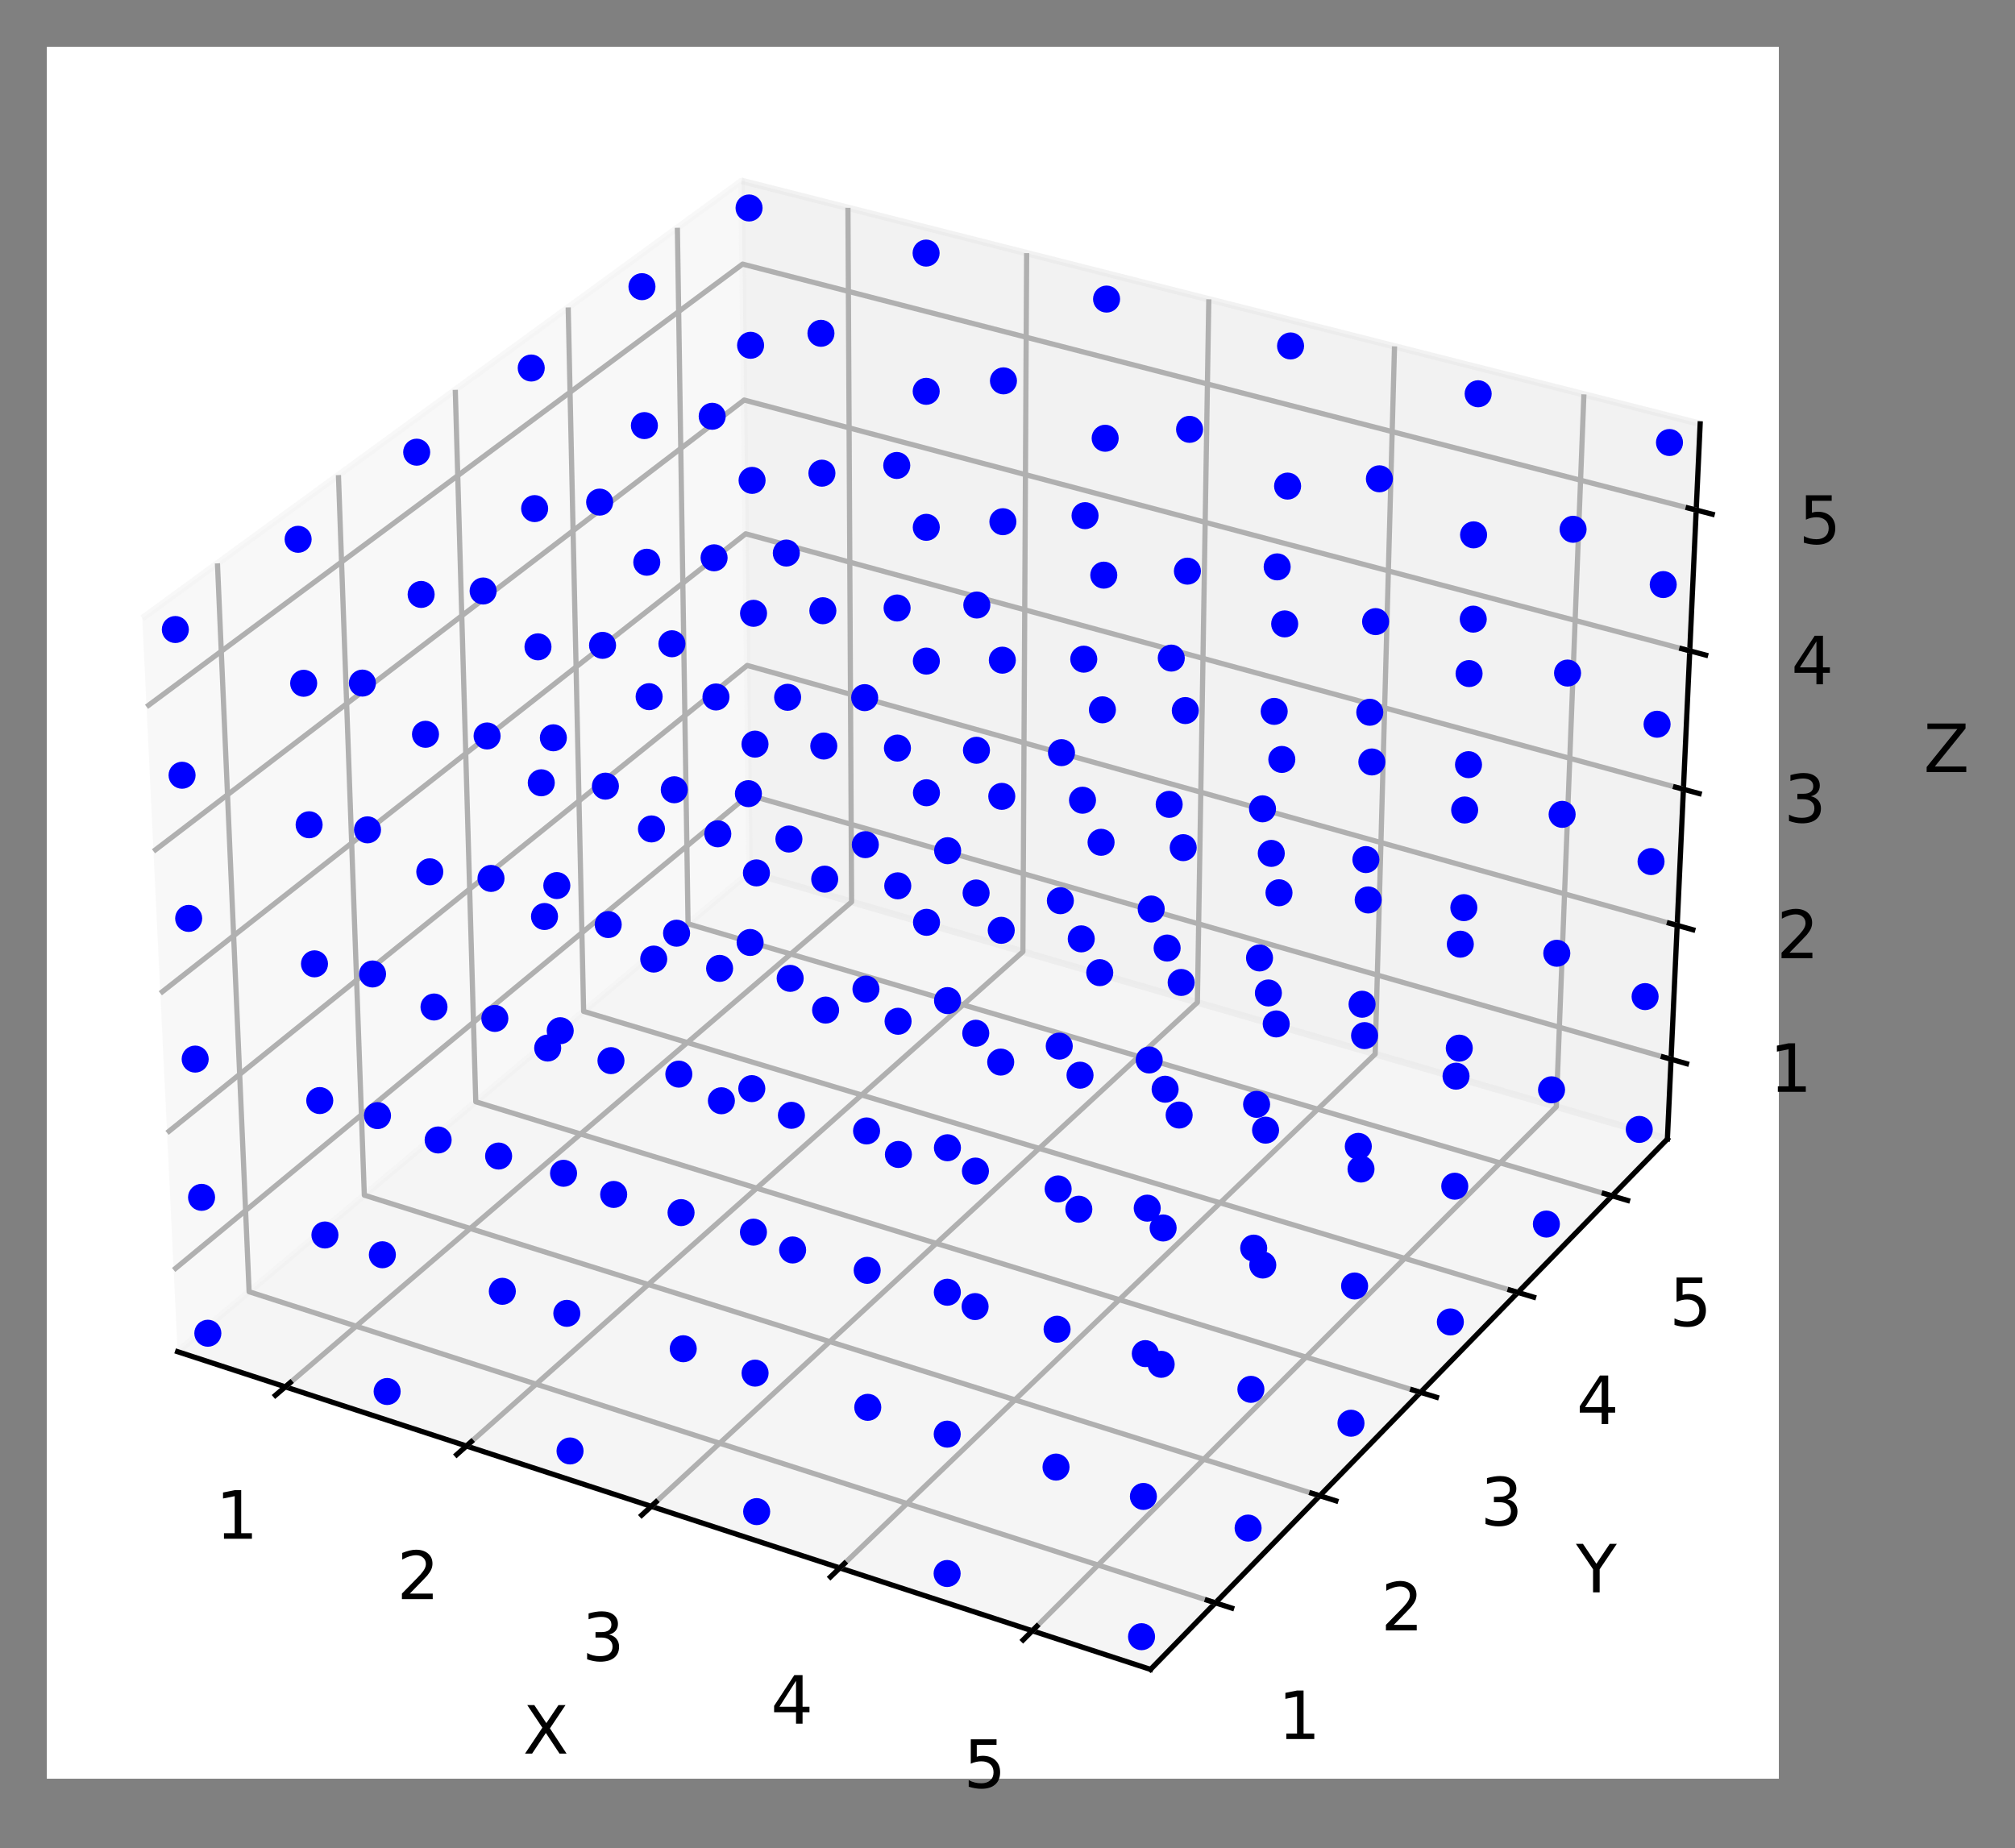 <?xml version="1.0" encoding="utf-8" standalone="no"?>
<!DOCTYPE svg PUBLIC "-//W3C//DTD SVG 1.1//EN"
  "http://www.w3.org/Graphics/SVG/1.1/DTD/svg11.dtd">
<svg xmlns:xlink="http://www.w3.org/1999/xlink" width="309.921pt" height="284.289pt" viewBox="0 0 309.921 284.289" xmlns="http://www.w3.org/2000/svg" version="1.1">
 <rect x="0" y="0" width="309.921" height="284.289" fill="#808080" stroke="none"/>
 <defs>
  <style type="text/css">*{stroke-linejoin: round; stroke-linecap: butt}</style>
 </defs>
 <g id="figure_1">
  <g id="patch_1">
   <path d="M 0 284.289 
L 309.921 284.289 
L 309.921 0 
L 0 0 
L 0 284.289 
z
" style="fill: none"/>
  </g>
  <g id="patch_2">
   <path d="M 7.2 273.6 
L 273.6 273.6 
L 273.6 7.2 
L 7.2 7.2 
z
" style="fill: #ffffff"/>
  </g>
  <g id="pane3d_1">
   <g id="patch_3">
    <path d="M 27.315 207.914 
L 115.289 134.173 
L 114.066 27.824 
L 21.882 95.096 
" style="fill: #f2f2f2; opacity: 0.5; stroke: #f2f2f2; stroke-linejoin: miter"/>
   </g>
  </g>
  <g id="pane3d_2">
   <g id="patch_4">
    <path d="M 115.289 134.173 
L 256.456 175.204 
L 261.494 65.193 
L 114.066 27.824 
" style="fill: #e6e6e6; opacity: 0.5; stroke: #e6e6e6; stroke-linejoin: miter"/>
   </g>
  </g>
  <g id="pane3d_3">
   <g id="patch_5">
    <path d="M 27.315 207.914 
L 176.959 256.788 
L 256.456 175.204 
L 115.289 134.173 
" style="fill: #ececec; opacity: 0.5; stroke: #ececec; stroke-linejoin: miter"/>
   </g>
  </g>
  <g id="axis3d_1">
   <g id="line2d_1">
    <path d="M 27.315 207.914 
L 176.959 256.788 
" style="fill: none; stroke: #000000; stroke-width: 0.8; stroke-linecap: square"/>
   </g>
   <g id="text_1">
    <!-- X -->
    <g transform="translate(80.448 269.738)scale(0.1 -0.1)">
     <defs>
      <path id="DejaVuSans-58" d="M 403 4666 
L 1081 4666 
L 2241 2931 
L 3406 4666 
L 4084 4666 
L 2584 2425 
L 4184 0 
L 3506 0 
L 2194 1984 
L 872 0 
L 191 0 
L 1856 2491 
L 403 4666 
z
" transform="scale(0.016)"/>
     </defs>
     <use xlink:href="#DejaVuSans-58"/>
    </g>
   </g>
   <g id="Line3DCollection_1">
    <path d="M 43.881 213.325 
L 130.978 138.733 
L 130.42 31.969 
" style="fill: none; stroke: #b0b0b0; stroke-width: 0.8"/>
    <path d="M 71.74 222.424 
L 157.328 146.392 
L 157.905 38.936 
" style="fill: none; stroke: #b0b0b0; stroke-width: 0.8"/>
    <path d="M 100.164 231.707 
L 184.167 154.193 
L 185.921 46.038 
" style="fill: none; stroke: #b0b0b0; stroke-width: 0.8"/>
    <path d="M 129.17 241.18 
L 211.509 162.14 
L 214.486 53.278 
" style="fill: none; stroke: #b0b0b0; stroke-width: 0.8"/>
    <path d="M 158.774 250.849 
L 239.368 170.238 
L 243.615 60.661 
" style="fill: none; stroke: #b0b0b0; stroke-width: 0.8"/>
   </g>
   <g id="xtick_1">
    <g id="line2d_2">
     <path d="M 44.639 212.675 
L 42.36 214.627 
" style="fill: none; stroke: #000000; stroke-width: 0.8; stroke-linecap: square"/>
    </g>
    <g id="text_2">
     <!-- 1 -->
     <g transform="translate(33.178 236.686)scale(0.1 -0.1)">
      <defs>
       <path id="DejaVuSans-31" d="M 794 531 
L 1825 531 
L 1825 4091 
L 703 3866 
L 703 4441 
L 1819 4666 
L 2450 4666 
L 2450 531 
L 3481 531 
L 3481 0 
L 794 0 
L 794 531 
z
" transform="scale(0.016)"/>
      </defs>
      <use xlink:href="#DejaVuSans-31"/>
     </g>
    </g>
   </g>
   <g id="xtick_2">
    <g id="line2d_3">
     <path d="M 72.487 221.761 
L 70.245 223.752 
" style="fill: none; stroke: #000000; stroke-width: 0.8; stroke-linecap: square"/>
    </g>
    <g id="text_3">
     <!-- 2 -->
     <g transform="translate(61.067 245.977)scale(0.1 -0.1)">
      <defs>
       <path id="DejaVuSans-32" d="M 1228 531 
L 3431 531 
L 3431 0 
L 469 0 
L 469 531 
Q 828 903 1448 1529 
Q 2069 2156 2228 2338 
Q 2531 2678 2651 2914 
Q 2772 3150 2772 3378 
Q 2772 3750 2511 3984 
Q 2250 4219 1831 4219 
Q 1534 4219 1204 4116 
Q 875 4013 500 3803 
L 500 4441 
Q 881 4594 1212 4672 
Q 1544 4750 1819 4750 
Q 2544 4750 2975 4387 
Q 3406 4025 3406 3419 
Q 3406 3131 3298 2873 
Q 3191 2616 2906 2266 
Q 2828 2175 2409 1742 
Q 1991 1309 1228 531 
z
" transform="scale(0.016)"/>
      </defs>
      <use xlink:href="#DejaVuSans-32"/>
     </g>
    </g>
   </g>
   <g id="xtick_3">
    <g id="line2d_4">
     <path d="M 100.897 231.031 
L 98.695 233.062 
" style="fill: none; stroke: #000000; stroke-width: 0.8; stroke-linecap: square"/>
    </g>
    <g id="text_4">
     <!-- 3 -->
     <g transform="translate(89.523 255.458)scale(0.1 -0.1)">
      <defs>
       <path id="DejaVuSans-33" d="M 2597 2516 
Q 3050 2419 3304 2112 
Q 3559 1806 3559 1356 
Q 3559 666 3084 287 
Q 2609 -91 1734 -91 
Q 1441 -91 1130 -33 
Q 819 25 488 141 
L 488 750 
Q 750 597 1062 519 
Q 1375 441 1716 441 
Q 2309 441 2620 675 
Q 2931 909 2931 1356 
Q 2931 1769 2642 2001 
Q 2353 2234 1838 2234 
L 1294 2234 
L 1294 2753 
L 1863 2753 
Q 2328 2753 2575 2939 
Q 2822 3125 2822 3475 
Q 2822 3834 2567 4026 
Q 2313 4219 1838 4219 
Q 1578 4219 1281 4162 
Q 984 4106 628 3988 
L 628 4550 
Q 988 4650 1302 4700 
Q 1616 4750 1894 4750 
Q 2613 4750 3031 4423 
Q 3450 4097 3450 3541 
Q 3450 3153 3228 2886 
Q 3006 2619 2597 2516 
z
" transform="scale(0.016)"/>
      </defs>
      <use xlink:href="#DejaVuSans-33"/>
     </g>
    </g>
   </g>
   <g id="xtick_4">
    <g id="line2d_5">
     <path d="M 129.889 240.49 
L 127.729 242.563 
" style="fill: none; stroke: #000000; stroke-width: 0.8; stroke-linecap: square"/>
    </g>
    <g id="text_5">
     <!-- 4 -->
     <g transform="translate(118.563 265.133)scale(0.1 -0.1)">
      <defs>
       <path id="DejaVuSans-34" d="M 2419 4116 
L 825 1625 
L 2419 1625 
L 2419 4116 
z
M 2253 4666 
L 3047 4666 
L 3047 1625 
L 3713 1625 
L 3713 1100 
L 3047 1100 
L 3047 0 
L 2419 0 
L 2419 1100 
L 313 1100 
L 313 1709 
L 2253 4666 
z
" transform="scale(0.016)"/>
      </defs>
      <use xlink:href="#DejaVuSans-34"/>
     </g>
    </g>
   </g>
   <g id="xtick_5">
    <g id="line2d_6">
     <path d="M 159.479 250.144 
L 157.363 252.261 
" style="fill: none; stroke: #000000; stroke-width: 0.8; stroke-linecap: square"/>
    </g>
    <g id="text_6">
     <!-- 5 -->
     <g transform="translate(148.205 275.009)scale(0.1 -0.1)">
      <defs>
       <path id="DejaVuSans-35" d="M 691 4666 
L 3169 4666 
L 3169 4134 
L 1269 4134 
L 1269 2991 
Q 1406 3038 1543 3061 
Q 1681 3084 1819 3084 
Q 2600 3084 3056 2656 
Q 3513 2228 3513 1497 
Q 3513 744 3044 326 
Q 2575 -91 1722 -91 
Q 1428 -91 1123 -41 
Q 819 9 494 109 
L 494 744 
Q 775 591 1075 516 
Q 1375 441 1709 441 
Q 2250 441 2565 725 
Q 2881 1009 2881 1497 
Q 2881 1984 2565 2268 
Q 2250 2553 1709 2553 
Q 1456 2553 1204 2497 
Q 953 2441 691 2322 
L 691 4666 
z
" transform="scale(0.016)"/>
      </defs>
      <use xlink:href="#DejaVuSans-35"/>
     </g>
    </g>
   </g>
  </g>
  <g id="axis3d_2">
   <g id="line2d_7">
    <path d="M 256.456 175.204 
L 176.959 256.788 
" style="fill: none; stroke: #000000; stroke-width: 0.8; stroke-linecap: square"/>
   </g>
   <g id="text_7">
    <!-- Y -->
    <g transform="translate(242.403 244.94)scale(0.1 -0.1)">
     <defs>
      <path id="DejaVuSans-59" d="M -13 4666 
L 666 4666 
L 1959 2747 
L 3244 4666 
L 3922 4666 
L 2272 2222 
L 2272 0 
L 1638 0 
L 1638 2222 
L -13 4666 
z
" transform="scale(0.016)"/>
     </defs>
     <use xlink:href="#DejaVuSans-59"/>
    </g>
   </g>
   <g id="Line3DCollection_2">
    <path d="M 33.446 86.657 
L 38.315 198.694 
L 186.937 246.548 
" style="fill: none; stroke: #b0b0b0; stroke-width: 0.8"/>
    <path d="M 52.053 73.078 
L 56.035 183.841 
L 202.989 230.075 
" style="fill: none; stroke: #b0b0b0; stroke-width: 0.8"/>
    <path d="M 70.025 59.964 
L 73.176 169.473 
L 218.488 214.169 
" style="fill: none; stroke: #b0b0b0; stroke-width: 0.8"/>
    <path d="M 87.392 47.29 
L 89.765 155.568 
L 233.463 198.801 
" style="fill: none; stroke: #b0b0b0; stroke-width: 0.8"/>
    <path d="M 104.186 35.034 
L 105.828 142.103 
L 247.94 183.943 
" style="fill: none; stroke: #b0b0b0; stroke-width: 0.8"/>
   </g>
   <g id="xtick_6">
    <g id="line2d_8">
     <path d="M 185.685 246.145 
L 189.444 247.355 
" style="fill: none; stroke: #000000; stroke-width: 0.8; stroke-linecap: square"/>
    </g>
    <g id="text_8">
     <!-- 1 -->
     <g transform="translate(196.576 267.502)scale(0.1 -0.1)">
      <use xlink:href="#DejaVuSans-31"/>
     </g>
    </g>
   </g>
   <g id="xtick_7">
    <g id="line2d_9">
     <path d="M 201.752 229.686 
L 205.466 230.854 
" style="fill: none; stroke: #000000; stroke-width: 0.8; stroke-linecap: square"/>
    </g>
    <g id="text_9">
     <!-- 2 -->
     <g transform="translate(212.413 250.785)scale(0.1 -0.1)">
      <use xlink:href="#DejaVuSans-32"/>
     </g>
    </g>
   </g>
   <g id="xtick_8">
    <g id="line2d_10">
     <path d="M 217.266 213.793 
L 220.935 214.922 
" style="fill: none; stroke: #000000; stroke-width: 0.8; stroke-linecap: square"/>
    </g>
    <g id="text_10">
     <!-- 3 -->
     <g transform="translate(227.704 234.644)scale(0.1 -0.1)">
      <use xlink:href="#DejaVuSans-33"/>
     </g>
    </g>
   </g>
   <g id="xtick_9">
    <g id="line2d_11">
     <path d="M 232.256 198.437 
L 235.881 199.528 
" style="fill: none; stroke: #000000; stroke-width: 0.8; stroke-linecap: square"/>
    </g>
    <g id="text_11">
     <!-- 4 -->
     <g transform="translate(242.478 219.049)scale(0.1 -0.1)">
      <use xlink:href="#DejaVuSans-34"/>
     </g>
    </g>
   </g>
   <g id="xtick_10">
    <g id="line2d_12">
     <path d="M 246.747 183.592 
L 250.33 184.647 
" style="fill: none; stroke: #000000; stroke-width: 0.8; stroke-linecap: square"/>
    </g>
    <g id="text_12">
     <!-- 5 -->
     <g transform="translate(256.76 203.974)scale(0.1 -0.1)">
      <use xlink:href="#DejaVuSans-35"/>
     </g>
    </g>
   </g>
  </g>
  <g id="axis3d_3">
   <g id="line2d_13">
    <path d="M 256.456 175.204 
L 261.494 65.193 
" style="fill: none; stroke: #000000; stroke-width: 0.8; stroke-linecap: square"/>
   </g>
   <g id="text_13">
    <!-- Z -->
    <g transform="translate(295.871 118.754)scale(0.1 -0.1)">
     <defs>
      <path id="DejaVuSans-5a" d="M 359 4666 
L 4025 4666 
L 4025 4184 
L 1075 531 
L 4097 531 
L 4097 0 
L 288 0 
L 288 481 
L 3238 4134 
L 359 4134 
L 359 4666 
z
" transform="scale(0.016)"/>
     </defs>
     <use xlink:href="#DejaVuSans-5a"/>
    </g>
   </g>
   <g id="Line3DCollection_3">
    <path d="M 257.018 162.929 
L 115.152 122.284 
L 26.71 195.345 
" style="fill: none; stroke: #b0b0b0; stroke-width: 0.8"/>
    <path d="M 257.961 142.34 
L 114.923 102.355 
L 25.694 174.251 
" style="fill: none; stroke: #b0b0b0; stroke-width: 0.8"/>
    <path d="M 258.92 121.404 
L 114.69 82.107 
L 24.66 152.788 
" style="fill: none; stroke: #b0b0b0; stroke-width: 0.8"/>
    <path d="M 259.895 100.113 
L 114.454 61.533 
L 23.609 130.948 
" style="fill: none; stroke: #b0b0b0; stroke-width: 0.8"/>
    <path d="M 260.886 78.457 
L 114.213 40.623 
L 22.538 108.719 
" style="fill: none; stroke: #b0b0b0; stroke-width: 0.8"/>
   </g>
   <g id="xtick_11">
    <g id="line2d_14">
     <path d="M 255.827 162.588 
L 259.403 163.612 
" style="fill: none; stroke: #000000; stroke-width: 0.8; stroke-linecap: square"/>
    </g>
    <g id="text_14">
     <!-- 1 -->
     <g transform="translate(272.175 167.947)scale(0.1 -0.1)">
      <use xlink:href="#DejaVuSans-31"/>
     </g>
    </g>
   </g>
   <g id="xtick_12">
    <g id="line2d_15">
     <path d="M 256.76 142.004 
L 260.366 143.012 
" style="fill: none; stroke: #000000; stroke-width: 0.8; stroke-linecap: square"/>
    </g>
    <g id="text_15">
     <!-- 2 -->
     <g transform="translate(273.267 147.398)scale(0.1 -0.1)">
      <use xlink:href="#DejaVuSans-32"/>
     </g>
    </g>
   </g>
   <g id="xtick_13">
    <g id="line2d_16">
     <path d="M 257.708 121.074 
L 261.346 122.065 
" style="fill: none; stroke: #000000; stroke-width: 0.8; stroke-linecap: square"/>
    </g>
    <g id="text_16">
     <!-- 3 -->
     <g transform="translate(274.378 126.505)scale(0.1 -0.1)">
      <use xlink:href="#DejaVuSans-33"/>
     </g>
    </g>
   </g>
   <g id="xtick_14">
    <g id="line2d_17">
     <path d="M 258.672 99.788 
L 262.342 100.762 
" style="fill: none; stroke: #000000; stroke-width: 0.8; stroke-linecap: square"/>
    </g>
    <g id="text_17">
     <!-- 4 -->
     <g transform="translate(275.508 105.258)scale(0.1 -0.1)">
      <use xlink:href="#DejaVuSans-34"/>
     </g>
    </g>
   </g>
   <g id="xtick_15">
    <g id="line2d_18">
     <path d="M 259.653 78.139 
L 263.356 79.094 
" style="fill: none; stroke: #000000; stroke-width: 0.8; stroke-linecap: square"/>
    </g>
    <g id="text_18">
     <!-- 5 -->
     <g transform="translate(276.657 83.649)scale(0.1 -0.1)">
      <use xlink:href="#DejaVuSans-35"/>
     </g>
    </g>
   </g>
  </g>
  <g id="axes_1">
   <g id="Path3DCollection_1">
    <defs>
     <path id="C0_0_4c86cc239e" d="M 0 1.581 
C 0.419 1.581 0.822 1.415 1.118 1.118 
C 1.415 0.822 1.581 0.419 1.581 -0 
C 1.581 -0.419 1.415 -0.822 1.118 -1.118 
C 0.822 -1.415 0.419 -1.581 0 -1.581 
C -0.419 -1.581 -0.822 -1.415 -1.118 -1.118 
C -1.415 -0.822 -1.581 -0.419 -1.581 0 
C -1.581 0.419 -1.415 0.822 -1.118 1.118 
C -0.822 1.415 -0.419 1.581 0 1.581 
z
"/>
    </defs>
    <g clip-path="url(#pc92cc53e7f)">
     <use xlink:href="#C0_0_4c86cc239e" x="116.344" y="134.269" style="fill: #0000ff; stroke: #0000ff"/>
    </g>
    <g clip-path="url(#pc92cc53e7f)">
     <use xlink:href="#C0_0_4c86cc239e" x="116.124" y="114.463" style="fill: #0000ff; stroke: #0000ff"/>
    </g>
    <g clip-path="url(#pc92cc53e7f)">
     <use xlink:href="#C0_0_4c86cc239e" x="142.504" y="141.871" style="fill: #0000ff; stroke: #0000ff"/>
    </g>
    <g clip-path="url(#pc92cc53e7f)">
     <use xlink:href="#C0_0_4c86cc239e" x="115.901" y="94.339" style="fill: #0000ff; stroke: #0000ff"/>
    </g>
    <g clip-path="url(#pc92cc53e7f)">
     <use xlink:href="#C0_0_4c86cc239e" x="100.548" y="147.525" style="fill: #0000ff; stroke: #0000ff"/>
    </g>
    <g clip-path="url(#pc92cc53e7f)">
     <use xlink:href="#C0_0_4c86cc239e" x="142.492" y="121.942" style="fill: #0000ff; stroke: #0000ff"/>
    </g>
    <g clip-path="url(#pc92cc53e7f)">
     <use xlink:href="#C0_0_4c86cc239e" x="169.149" y="149.614" style="fill: #0000ff; stroke: #0000ff"/>
    </g>
    <g clip-path="url(#pc92cc53e7f)">
     <use xlink:href="#C0_0_4c86cc239e" x="115.675" y="73.892" style="fill: #0000ff; stroke: #0000ff"/>
    </g>
    <g clip-path="url(#pc92cc53e7f)">
     <use xlink:href="#C0_0_4c86cc239e" x="100.198" y="127.506" style="fill: #0000ff; stroke: #0000ff"/>
    </g>
    <g clip-path="url(#pc92cc53e7f)">
     <use xlink:href="#C0_0_4c86cc239e" x="142.48" y="101.692" style="fill: #0000ff; stroke: #0000ff"/>
    </g>
    <g clip-path="url(#pc92cc53e7f)">
     <use xlink:href="#C0_0_4c86cc239e" x="126.984" y="155.373" style="fill: #0000ff; stroke: #0000ff"/>
    </g>
    <g clip-path="url(#pc92cc53e7f)">
     <use xlink:href="#C0_0_4c86cc239e" x="169.353" y="129.562" style="fill: #0000ff; stroke: #0000ff"/>
    </g>
    <g clip-path="url(#pc92cc53e7f)">
     <use xlink:href="#C0_0_4c86cc239e" x="196.292" y="157.501" style="fill: #0000ff; stroke: #0000ff"/>
    </g>
    <g clip-path="url(#pc92cc53e7f)">
     <use xlink:href="#C0_0_4c86cc239e" x="115.445" y="53.112" style="fill: #0000ff; stroke: #0000ff"/>
    </g>
    <g clip-path="url(#pc92cc53e7f)">
     <use xlink:href="#C0_0_4c86cc239e" x="99.842" y="107.162" style="fill: #0000ff; stroke: #0000ff"/>
    </g>
    <g clip-path="url(#pc92cc53e7f)">
     <use xlink:href="#C0_0_4c86cc239e" x="84.239" y="161.212" style="fill: #0000ff; stroke: #0000ff"/>
    </g>
    <g clip-path="url(#pc92cc53e7f)">
     <use xlink:href="#C0_0_4c86cc239e" x="126.845" y="135.23" style="fill: #0000ff; stroke: #0000ff"/>
    </g>
    <g clip-path="url(#pc92cc53e7f)">
     <use xlink:href="#C0_0_4c86cc239e" x="142.468" y="81.112" style="fill: #0000ff; stroke: #0000ff"/>
    </g>
    <g clip-path="url(#pc92cc53e7f)">
     <use xlink:href="#C0_0_4c86cc239e" x="153.917" y="163.369" style="fill: #0000ff; stroke: #0000ff"/>
    </g>
    <g clip-path="url(#pc92cc53e7f)">
     <use xlink:href="#C0_0_4c86cc239e" x="169.559" y="109.183" style="fill: #0000ff; stroke: #0000ff"/>
    </g>
    <g clip-path="url(#pc92cc53e7f)">
     <use xlink:href="#C0_0_4c86cc239e" x="196.719" y="137.325" style="fill: #0000ff; stroke: #0000ff"/>
    </g>
    <g clip-path="url(#pc92cc53e7f)">
     <use xlink:href="#C0_0_4c86cc239e" x="223.947" y="165.537" style="fill: #0000ff; stroke: #0000ff"/>
    </g>
    <g clip-path="url(#pc92cc53e7f)">
     <use xlink:href="#C0_0_4c86cc239e" x="83.749" y="140.977" style="fill: #0000ff; stroke: #0000ff"/>
    </g>
    <g clip-path="url(#pc92cc53e7f)">
     <use xlink:href="#C0_0_4c86cc239e" x="99.48" y="86.484" style="fill: #0000ff; stroke: #0000ff"/>
    </g>
    <g clip-path="url(#pc92cc53e7f)">
     <use xlink:href="#C0_0_4c86cc239e" x="115.211" y="31.991" style="fill: #0000ff; stroke: #0000ff"/>
    </g>
    <g clip-path="url(#pc92cc53e7f)">
     <use xlink:href="#C0_0_4c86cc239e" x="110.954" y="169.319" style="fill: #0000ff; stroke: #0000ff"/>
    </g>
    <g clip-path="url(#pc92cc53e7f)">
     <use xlink:href="#C0_0_4c86cc239e" x="142.455" y="60.194" style="fill: #0000ff; stroke: #0000ff"/>
    </g>
    <g clip-path="url(#pc92cc53e7f)">
     <use xlink:href="#C0_0_4c86cc239e" x="126.704" y="114.756" style="fill: #0000ff; stroke: #0000ff"/>
    </g>
    <g clip-path="url(#pc92cc53e7f)">
     <use xlink:href="#C0_0_4c86cc239e" x="153.998" y="143.101" style="fill: #0000ff; stroke: #0000ff"/>
    </g>
    <g clip-path="url(#pc92cc53e7f)">
     <use xlink:href="#C0_0_4c86cc239e" x="169.769" y="88.469" style="fill: #0000ff; stroke: #0000ff"/>
    </g>
    <g clip-path="url(#pc92cc53e7f)">
     <use xlink:href="#C0_0_4c86cc239e" x="181.362" y="171.517" style="fill: #0000ff; stroke: #0000ff"/>
    </g>
    <g clip-path="url(#pc92cc53e7f)">
     <use xlink:href="#C0_0_4c86cc239e" x="197.152" y="116.816" style="fill: #0000ff; stroke: #0000ff"/>
    </g>
    <g clip-path="url(#pc92cc53e7f)">
     <use xlink:href="#C0_0_4c86cc239e" x="224.606" y="145.235" style="fill: #0000ff; stroke: #0000ff"/>
    </g>
    <g clip-path="url(#pc92cc53e7f)">
     <use xlink:href="#C0_0_4c86cc239e" x="252.129" y="173.727" style="fill: #0000ff; stroke: #0000ff"/>
    </g>
    <g clip-path="url(#pc92cc53e7f)">
     <use xlink:href="#C0_0_4c86cc239e" x="67.39" y="175.351" style="fill: #0000ff; stroke: #0000ff"/>
    </g>
    <g clip-path="url(#pc92cc53e7f)">
     <use xlink:href="#C0_0_4c86cc239e" x="83.251" y="120.408" style="fill: #0000ff; stroke: #0000ff"/>
    </g>
    <g clip-path="url(#pc92cc53e7f)">
     <use xlink:href="#C0_0_4c86cc239e" x="99.112" y="65.465" style="fill: #0000ff; stroke: #0000ff"/>
    </g>
    <g clip-path="url(#pc92cc53e7f)">
     <use xlink:href="#C0_0_4c86cc239e" x="126.561" y="93.944" style="fill: #0000ff; stroke: #0000ff"/>
    </g>
    <g clip-path="url(#pc92cc53e7f)">
     <use xlink:href="#C0_0_4c86cc239e" x="142.442" y="38.93" style="fill: #0000ff; stroke: #0000ff"/>
    </g>
    <g clip-path="url(#pc92cc53e7f)">
     <use xlink:href="#C0_0_4c86cc239e" x="110.68" y="148.958" style="fill: #0000ff; stroke: #0000ff"/>
    </g>
    <g clip-path="url(#pc92cc53e7f)">
     <use xlink:href="#C0_0_4c86cc239e" x="154.081" y="122.496" style="fill: #0000ff; stroke: #0000ff"/>
    </g>
    <g clip-path="url(#pc92cc53e7f)">
     <use xlink:href="#C0_0_4c86cc239e" x="138.18" y="177.58" style="fill: #0000ff; stroke: #0000ff"/>
    </g>
    <g clip-path="url(#pc92cc53e7f)">
     <use xlink:href="#C0_0_4c86cc239e" x="169.982" y="67.412" style="fill: #0000ff; stroke: #0000ff"/>
    </g>
    <g clip-path="url(#pc92cc53e7f)">
     <use xlink:href="#C0_0_4c86cc239e" x="181.671" y="151.122" style="fill: #0000ff; stroke: #0000ff"/>
    </g>
    <g clip-path="url(#pc92cc53e7f)">
     <use xlink:href="#C0_0_4c86cc239e" x="197.593" y="95.967" style="fill: #0000ff; stroke: #0000ff"/>
    </g>
    <g clip-path="url(#pc92cc53e7f)">
     <use xlink:href="#C0_0_4c86cc239e" x="225.275" y="124.595" style="fill: #0000ff; stroke: #0000ff"/>
    </g>
    <g clip-path="url(#pc92cc53e7f)">
     <use xlink:href="#C0_0_4c86cc239e" x="209.333" y="179.821" style="fill: #0000ff; stroke: #0000ff"/>
    </g>
    <g clip-path="url(#pc92cc53e7f)">
     <use xlink:href="#C0_0_4c86cc239e" x="253.028" y="153.297" style="fill: #0000ff; stroke: #0000ff"/>
    </g>
    <g clip-path="url(#pc92cc53e7f)">
     <use xlink:href="#C0_0_4c86cc239e" x="66.752" y="154.897" style="fill: #0000ff; stroke: #0000ff"/>
    </g>
    <g clip-path="url(#pc92cc53e7f)">
     <use xlink:href="#C0_0_4c86cc239e" x="82.745" y="99.496" style="fill: #0000ff; stroke: #0000ff"/>
    </g>
    <g clip-path="url(#pc92cc53e7f)">
     <use xlink:href="#C0_0_4c86cc239e" x="98.738" y="44.095" style="fill: #0000ff; stroke: #0000ff"/>
    </g>
    <g clip-path="url(#pc92cc53e7f)">
     <use xlink:href="#C0_0_4c86cc239e" x="94.389" y="183.729" style="fill: #0000ff; stroke: #0000ff"/>
    </g>
    <g clip-path="url(#pc92cc53e7f)">
     <use xlink:href="#C0_0_4c86cc239e" x="110.402" y="128.257" style="fill: #0000ff; stroke: #0000ff"/>
    </g>
    <g clip-path="url(#pc92cc53e7f)">
     <use xlink:href="#C0_0_4c86cc239e" x="126.416" y="72.784" style="fill: #0000ff; stroke: #0000ff"/>
    </g>
    <g clip-path="url(#pc92cc53e7f)">
     <use xlink:href="#C0_0_4c86cc239e" x="154.165" y="101.548" style="fill: #0000ff; stroke: #0000ff"/>
    </g>
    <g clip-path="url(#pc92cc53e7f)">
     <use xlink:href="#C0_0_4c86cc239e" x="138.131" y="157.092" style="fill: #0000ff; stroke: #0000ff"/>
    </g>
    <g clip-path="url(#pc92cc53e7f)">
     <use xlink:href="#C0_0_4c86cc239e" x="170.199" y="46.004" style="fill: #0000ff; stroke: #0000ff"/>
    </g>
    <g clip-path="url(#pc92cc53e7f)">
     <use xlink:href="#C0_0_4c86cc239e" x="165.931" y="186.002" style="fill: #0000ff; stroke: #0000ff"/>
    </g>
    <g clip-path="url(#pc92cc53e7f)">
     <use xlink:href="#C0_0_4c86cc239e" x="198.041" y="74.77" style="fill: #0000ff; stroke: #0000ff"/>
    </g>
    <g clip-path="url(#pc92cc53e7f)">
     <use xlink:href="#C0_0_4c86cc239e" x="181.986" y="130.386" style="fill: #0000ff; stroke: #0000ff"/>
    </g>
    <g clip-path="url(#pc92cc53e7f)">
     <use xlink:href="#C0_0_4c86cc239e" x="225.955" y="103.61" style="fill: #0000ff; stroke: #0000ff"/>
    </g>
    <g clip-path="url(#pc92cc53e7f)">
     <use xlink:href="#C0_0_4c86cc239e" x="209.88" y="159.298" style="fill: #0000ff; stroke: #0000ff"/>
    </g>
    <g clip-path="url(#pc92cc53e7f)">
     <use xlink:href="#C0_0_4c86cc239e" x="237.845" y="188.286" style="fill: #0000ff; stroke: #0000ff"/>
    </g>
    <g clip-path="url(#pc92cc53e7f)">
     <use xlink:href="#C0_0_4c86cc239e" x="253.942" y="132.526" style="fill: #0000ff; stroke: #0000ff"/>
    </g>
    <g clip-path="url(#pc92cc53e7f)">
     <use xlink:href="#C0_0_4c86cc239e" x="82.231" y="78.233" style="fill: #0000ff; stroke: #0000ff"/>
    </g>
    <g clip-path="url(#pc92cc53e7f)">
     <use xlink:href="#C0_0_4c86cc239e" x="66.104" y="134.099" style="fill: #0000ff; stroke: #0000ff"/>
    </g>
    <g clip-path="url(#pc92cc53e7f)">
     <use xlink:href="#C0_0_4c86cc239e" x="49.976" y="189.966" style="fill: #0000ff; stroke: #0000ff"/>
    </g>
    <g clip-path="url(#pc92cc53e7f)">
     <use xlink:href="#C0_0_4c86cc239e" x="126.268" y="51.269" style="fill: #0000ff; stroke: #0000ff"/>
    </g>
    <g clip-path="url(#pc92cc53e7f)">
     <use xlink:href="#C0_0_4c86cc239e" x="110.12" y="107.208" style="fill: #0000ff; stroke: #0000ff"/>
    </g>
    <g clip-path="url(#pc92cc53e7f)">
     <use xlink:href="#C0_0_4c86cc239e" x="93.972" y="163.147" style="fill: #0000ff; stroke: #0000ff"/>
    </g>
    <g clip-path="url(#pc92cc53e7f)">
     <use xlink:href="#C0_0_4c86cc239e" x="121.912" y="192.27" style="fill: #0000ff; stroke: #0000ff"/>
    </g>
    <g clip-path="url(#pc92cc53e7f)">
     <use xlink:href="#C0_0_4c86cc239e" x="138.082" y="136.258" style="fill: #0000ff; stroke: #0000ff"/>
    </g>
    <g clip-path="url(#pc92cc53e7f)">
     <use xlink:href="#C0_0_4c86cc239e" x="154.251" y="80.247" style="fill: #0000ff; stroke: #0000ff"/>
    </g>
    <g clip-path="url(#pc92cc53e7f)">
     <use xlink:href="#C0_0_4c86cc239e" x="182.307" y="109.3" style="fill: #0000ff; stroke: #0000ff"/>
    </g>
    <g clip-path="url(#pc92cc53e7f)">
     <use xlink:href="#C0_0_4c86cc239e" x="166.116" y="165.385" style="fill: #0000ff; stroke: #0000ff"/>
    </g>
    <g clip-path="url(#pc92cc53e7f)">
     <use xlink:href="#C0_0_4c86cc239e" x="198.497" y="53.215" style="fill: #0000ff; stroke: #0000ff"/>
    </g>
    <g clip-path="url(#pc92cc53e7f)">
     <use xlink:href="#C0_0_4c86cc239e" x="210.436" y="138.429" style="fill: #0000ff; stroke: #0000ff"/>
    </g>
    <g clip-path="url(#pc92cc53e7f)">
     <use xlink:href="#C0_0_4c86cc239e" x="194.224" y="194.587" style="fill: #0000ff; stroke: #0000ff"/>
    </g>
    <g clip-path="url(#pc92cc53e7f)">
     <use xlink:href="#C0_0_4c86cc239e" x="226.647" y="82.271" style="fill: #0000ff; stroke: #0000ff"/>
    </g>
    <g clip-path="url(#pc92cc53e7f)">
     <use xlink:href="#C0_0_4c86cc239e" x="254.871" y="111.403" style="fill: #0000ff; stroke: #0000ff"/>
    </g>
    <g clip-path="url(#pc92cc53e7f)">
     <use xlink:href="#C0_0_4c86cc239e" x="238.639" y="167.634" style="fill: #0000ff; stroke: #0000ff"/>
    </g>
    <g clip-path="url(#pc92cc53e7f)">
     <use xlink:href="#C0_0_4c86cc239e" x="49.18" y="169.289" style="fill: #0000ff; stroke: #0000ff"/>
    </g>
    <g clip-path="url(#pc92cc53e7f)">
     <use xlink:href="#C0_0_4c86cc239e" x="65.444" y="112.949" style="fill: #0000ff; stroke: #0000ff"/>
    </g>
    <g clip-path="url(#pc92cc53e7f)">
     <use xlink:href="#C0_0_4c86cc239e" x="81.707" y="56.609" style="fill: #0000ff; stroke: #0000ff"/>
    </g>
    <g clip-path="url(#pc92cc53e7f)">
     <use xlink:href="#C0_0_4c86cc239e" x="109.832" y="85.802" style="fill: #0000ff; stroke: #0000ff"/>
    </g>
    <g clip-path="url(#pc92cc53e7f)">
     <use xlink:href="#C0_0_4c86cc239e" x="93.547" y="142.215" style="fill: #0000ff; stroke: #0000ff"/>
    </g>
    <g clip-path="url(#pc92cc53e7f)">
     <use xlink:href="#C0_0_4c86cc239e" x="77.262" y="198.629" style="fill: #0000ff; stroke: #0000ff"/>
    </g>
    <g clip-path="url(#pc92cc53e7f)">
     <use xlink:href="#C0_0_4c86cc239e" x="138.031" y="115.071" style="fill: #0000ff; stroke: #0000ff"/>
    </g>
    <g clip-path="url(#pc92cc53e7f)">
     <use xlink:href="#C0_0_4c86cc239e" x="121.725" y="171.559" style="fill: #0000ff; stroke: #0000ff"/>
    </g>
    <g clip-path="url(#pc92cc53e7f)">
     <use xlink:href="#C0_0_4c86cc239e" x="154.338" y="58.583" style="fill: #0000ff; stroke: #0000ff"/>
    </g>
    <g clip-path="url(#pc92cc53e7f)">
     <use xlink:href="#C0_0_4c86cc239e" x="166.304" y="144.417" style="fill: #0000ff; stroke: #0000ff"/>
    </g>
    <g clip-path="url(#pc92cc53e7f)">
     <use xlink:href="#C0_0_4c86cc239e" x="149.976" y="200.979" style="fill: #0000ff; stroke: #0000ff"/>
    </g>
    <g clip-path="url(#pc92cc53e7f)">
     <use xlink:href="#C0_0_4c86cc239e" x="182.632" y="87.855" style="fill: #0000ff; stroke: #0000ff"/>
    </g>
    <g clip-path="url(#pc92cc53e7f)">
     <use xlink:href="#C0_0_4c86cc239e" x="211.002" y="117.204" style="fill: #0000ff; stroke: #0000ff"/>
    </g>
    <g clip-path="url(#pc92cc53e7f)">
     <use xlink:href="#C0_0_4c86cc239e" x="194.652" y="173.841" style="fill: #0000ff; stroke: #0000ff"/>
    </g>
    <g clip-path="url(#pc92cc53e7f)">
     <use xlink:href="#C0_0_4c86cc239e" x="227.351" y="60.568" style="fill: #0000ff; stroke: #0000ff"/>
    </g>
    <g clip-path="url(#pc92cc53e7f)">
     <use xlink:href="#C0_0_4c86cc239e" x="239.446" y="146.631" style="fill: #0000ff; stroke: #0000ff"/>
    </g>
    <g clip-path="url(#pc92cc53e7f)">
     <use xlink:href="#C0_0_4c86cc239e" x="255.817" y="89.919" style="fill: #0000ff; stroke: #0000ff"/>
    </g>
    <g clip-path="url(#pc92cc53e7f)">
     <use xlink:href="#C0_0_4c86cc239e" x="223.074" y="203.342" style="fill: #0000ff; stroke: #0000ff"/>
    </g>
    <g clip-path="url(#pc92cc53e7f)">
     <use xlink:href="#C0_0_4c86cc239e" x="48.37" y="148.258" style="fill: #0000ff; stroke: #0000ff"/>
    </g>
    <g clip-path="url(#pc92cc53e7f)">
     <use xlink:href="#C0_0_4c86cc239e" x="64.773" y="91.437" style="fill: #0000ff; stroke: #0000ff"/>
    </g>
    <g clip-path="url(#pc92cc53e7f)">
     <use xlink:href="#C0_0_4c86cc239e" x="31.967" y="205.079" style="fill: #0000ff; stroke: #0000ff"/>
    </g>
    <g clip-path="url(#pc92cc53e7f)">
     <use xlink:href="#C0_0_4c86cc239e" x="76.691" y="177.822" style="fill: #0000ff; stroke: #0000ff"/>
    </g>
    <g clip-path="url(#pc92cc53e7f)">
     <use xlink:href="#C0_0_4c86cc239e" x="93.116" y="120.926" style="fill: #0000ff; stroke: #0000ff"/>
    </g>
    <g clip-path="url(#pc92cc53e7f)">
     <use xlink:href="#C0_0_4c86cc239e" x="109.54" y="64.03" style="fill: #0000ff; stroke: #0000ff"/>
    </g>
    <g clip-path="url(#pc92cc53e7f)">
     <use xlink:href="#C0_0_4c86cc239e" x="105.088" y="207.463" style="fill: #0000ff; stroke: #0000ff"/>
    </g>
    <g clip-path="url(#pc92cc53e7f)">
     <use xlink:href="#C0_0_4c86cc239e" x="121.534" y="150.492" style="fill: #0000ff; stroke: #0000ff"/>
    </g>
    <g clip-path="url(#pc92cc53e7f)">
     <use xlink:href="#C0_0_4c86cc239e" x="137.98" y="93.521" style="fill: #0000ff; stroke: #0000ff"/>
    </g>
    <g clip-path="url(#pc92cc53e7f)">
     <use xlink:href="#C0_0_4c86cc239e" x="166.496" y="123.09" style="fill: #0000ff; stroke: #0000ff"/>
    </g>
    <g clip-path="url(#pc92cc53e7f)">
     <use xlink:href="#C0_0_4c86cc239e" x="182.964" y="66.043" style="fill: #0000ff; stroke: #0000ff"/>
    </g>
    <g clip-path="url(#pc92cc53e7f)">
     <use xlink:href="#C0_0_4c86cc239e" x="150.028" y="180.137" style="fill: #0000ff; stroke: #0000ff"/>
    </g>
    <g clip-path="url(#pc92cc53e7f)">
     <use xlink:href="#C0_0_4c86cc239e" x="211.577" y="95.615" style="fill: #0000ff; stroke: #0000ff"/>
    </g>
    <g clip-path="url(#pc92cc53e7f)">
     <use xlink:href="#C0_0_4c86cc239e" x="195.087" y="152.738" style="fill: #0000ff; stroke: #0000ff"/>
    </g>
    <g clip-path="url(#pc92cc53e7f)">
     <use xlink:href="#C0_0_4c86cc239e" x="178.597" y="209.86" style="fill: #0000ff; stroke: #0000ff"/>
    </g>
    <g clip-path="url(#pc92cc53e7f)">
     <use xlink:href="#C0_0_4c86cc239e" x="256.778" y="68.067" style="fill: #0000ff; stroke: #0000ff"/>
    </g>
    <g clip-path="url(#pc92cc53e7f)">
     <use xlink:href="#C0_0_4c86cc239e" x="223.754" y="182.464" style="fill: #0000ff; stroke: #0000ff"/>
    </g>
    <g clip-path="url(#pc92cc53e7f)">
     <use xlink:href="#C0_0_4c86cc239e" x="240.266" y="125.266" style="fill: #0000ff; stroke: #0000ff"/>
    </g>
    <g clip-path="url(#pc92cc53e7f)">
     <use xlink:href="#C0_0_4c86cc239e" x="64.09" y="69.555" style="fill: #0000ff; stroke: #0000ff"/>
    </g>
    <g clip-path="url(#pc92cc53e7f)">
     <use xlink:href="#C0_0_4c86cc239e" x="31.002" y="184.176" style="fill: #0000ff; stroke: #0000ff"/>
    </g>
    <g clip-path="url(#pc92cc53e7f)">
     <use xlink:href="#C0_0_4c86cc239e" x="47.546" y="126.866" style="fill: #0000ff; stroke: #0000ff"/>
    </g>
    <g clip-path="url(#pc92cc53e7f)">
     <use xlink:href="#C0_0_4c86cc239e" x="92.677" y="99.269" style="fill: #0000ff; stroke: #0000ff"/>
    </g>
    <g clip-path="url(#pc92cc53e7f)">
     <use xlink:href="#C0_0_4c86cc239e" x="76.11" y="156.656" style="fill: #0000ff; stroke: #0000ff"/>
    </g>
    <g clip-path="url(#pc92cc53e7f)">
     <use xlink:href="#C0_0_4c86cc239e" x="59.544" y="214.042" style="fill: #0000ff; stroke: #0000ff"/>
    </g>
    <g clip-path="url(#pc92cc53e7f)">
     <use xlink:href="#C0_0_4c86cc239e" x="121.34" y="129.061" style="fill: #0000ff; stroke: #0000ff"/>
    </g>
    <g clip-path="url(#pc92cc53e7f)">
     <use xlink:href="#C0_0_4c86cc239e" x="137.928" y="71.598" style="fill: #0000ff; stroke: #0000ff"/>
    </g>
    <g clip-path="url(#pc92cc53e7f)">
     <use xlink:href="#C0_0_4c86cc239e" x="104.752" y="186.525" style="fill: #0000ff; stroke: #0000ff"/>
    </g>
    <g clip-path="url(#pc92cc53e7f)">
     <use xlink:href="#C0_0_4c86cc239e" x="133.469" y="216.475" style="fill: #0000ff; stroke: #0000ff"/>
    </g>
    <g clip-path="url(#pc92cc53e7f)">
     <use xlink:href="#C0_0_4c86cc239e" x="166.69" y="101.393" style="fill: #0000ff; stroke: #0000ff"/>
    </g>
    <g clip-path="url(#pc92cc53e7f)">
     <use xlink:href="#C0_0_4c86cc239e" x="150.08" y="158.934" style="fill: #0000ff; stroke: #0000ff"/>
    </g>
    <g clip-path="url(#pc92cc53e7f)">
     <use xlink:href="#C0_0_4c86cc239e" x="195.53" y="131.269" style="fill: #0000ff; stroke: #0000ff"/>
    </g>
    <g clip-path="url(#pc92cc53e7f)">
     <use xlink:href="#C0_0_4c86cc239e" x="178.897" y="188.887" style="fill: #0000ff; stroke: #0000ff"/>
    </g>
    <g clip-path="url(#pc92cc53e7f)">
     <use xlink:href="#C0_0_4c86cc239e" x="212.162" y="73.651" style="fill: #0000ff; stroke: #0000ff"/>
    </g>
    <g clip-path="url(#pc92cc53e7f)">
     <use xlink:href="#C0_0_4c86cc239e" x="224.446" y="161.225" style="fill: #0000ff; stroke: #0000ff"/>
    </g>
    <g clip-path="url(#pc92cc53e7f)">
     <use xlink:href="#C0_0_4c86cc239e" x="207.791" y="218.92" style="fill: #0000ff; stroke: #0000ff"/>
    </g>
    <g clip-path="url(#pc92cc53e7f)">
     <use xlink:href="#C0_0_4c86cc239e" x="241.101" y="103.53" style="fill: #0000ff; stroke: #0000ff"/>
    </g>
    <g clip-path="url(#pc92cc53e7f)">
     <use xlink:href="#C0_0_4c86cc239e" x="46.707" y="105.101" style="fill: #0000ff; stroke: #0000ff"/>
    </g>
    <g clip-path="url(#pc92cc53e7f)">
     <use xlink:href="#C0_0_4c86cc239e" x="30.02" y="162.91" style="fill: #0000ff; stroke: #0000ff"/>
    </g>
    <g clip-path="url(#pc92cc53e7f)">
     <use xlink:href="#C0_0_4c86cc239e" x="92.23" y="77.235" style="fill: #0000ff; stroke: #0000ff"/>
    </g>
    <g clip-path="url(#pc92cc53e7f)">
     <use xlink:href="#C0_0_4c86cc239e" x="75.52" y="135.121" style="fill: #0000ff; stroke: #0000ff"/>
    </g>
    <g clip-path="url(#pc92cc53e7f)">
     <use xlink:href="#C0_0_4c86cc239e" x="58.809" y="193.007" style="fill: #0000ff; stroke: #0000ff"/>
    </g>
    <g clip-path="url(#pc92cc53e7f)">
     <use xlink:href="#C0_0_4c86cc239e" x="104.41" y="165.222" style="fill: #0000ff; stroke: #0000ff"/>
    </g>
    <g clip-path="url(#pc92cc53e7f)">
     <use xlink:href="#C0_0_4c86cc239e" x="87.677" y="223.186" style="fill: #0000ff; stroke: #0000ff"/>
    </g>
    <g clip-path="url(#pc92cc53e7f)">
     <use xlink:href="#C0_0_4c86cc239e" x="121.142" y="107.257" style="fill: #0000ff; stroke: #0000ff"/>
    </g>
    <g clip-path="url(#pc92cc53e7f)">
     <use xlink:href="#C0_0_4c86cc239e" x="166.888" y="79.318" style="fill: #0000ff; stroke: #0000ff"/>
    </g>
    <g clip-path="url(#pc92cc53e7f)">
     <use xlink:href="#C0_0_4c86cc239e" x="150.133" y="137.361" style="fill: #0000ff; stroke: #0000ff"/>
    </g>
    <g clip-path="url(#pc92cc53e7f)">
     <use xlink:href="#C0_0_4c86cc239e" x="133.377" y="195.404" style="fill: #0000ff; stroke: #0000ff"/>
    </g>
    <g clip-path="url(#pc92cc53e7f)">
     <use xlink:href="#C0_0_4c86cc239e" x="179.202" y="167.546" style="fill: #0000ff; stroke: #0000ff"/>
    </g>
    <g clip-path="url(#pc92cc53e7f)">
     <use xlink:href="#C0_0_4c86cc239e" x="195.98" y="109.425" style="fill: #0000ff; stroke: #0000ff"/>
    </g>
    <g clip-path="url(#pc92cc53e7f)">
     <use xlink:href="#C0_0_4c86cc239e" x="162.424" y="225.668" style="fill: #0000ff; stroke: #0000ff"/>
    </g>
    <g clip-path="url(#pc92cc53e7f)">
     <use xlink:href="#C0_0_4c86cc239e" x="241.951" y="81.414" style="fill: #0000ff; stroke: #0000ff"/>
    </g>
    <g clip-path="url(#pc92cc53e7f)">
     <use xlink:href="#C0_0_4c86cc239e" x="208.349" y="197.813" style="fill: #0000ff; stroke: #0000ff"/>
    </g>
    <g clip-path="url(#pc92cc53e7f)">
     <use xlink:href="#C0_0_4c86cc239e" x="225.15" y="139.614" style="fill: #0000ff; stroke: #0000ff"/>
    </g>
    <g clip-path="url(#pc92cc53e7f)">
     <use xlink:href="#C0_0_4c86cc239e" x="45.854" y="82.955" style="fill: #0000ff; stroke: #0000ff"/>
    </g>
    <g clip-path="url(#pc92cc53e7f)">
     <use xlink:href="#C0_0_4c86cc239e" x="29.02" y="141.27" style="fill: #0000ff; stroke: #0000ff"/>
    </g>
    <g clip-path="url(#pc92cc53e7f)">
     <use xlink:href="#C0_0_4c86cc239e" x="58.061" y="171.603" style="fill: #0000ff; stroke: #0000ff"/>
    </g>
    <g clip-path="url(#pc92cc53e7f)">
     <use xlink:href="#C0_0_4c86cc239e" x="74.918" y="113.208" style="fill: #0000ff; stroke: #0000ff"/>
    </g>
    <g clip-path="url(#pc92cc53e7f)">
     <use xlink:href="#C0_0_4c86cc239e" x="120.941" y="85.07" style="fill: #0000ff; stroke: #0000ff"/>
    </g>
    <g clip-path="url(#pc92cc53e7f)">
     <use xlink:href="#C0_0_4c86cc239e" x="87.181" y="202.018" style="fill: #0000ff; stroke: #0000ff"/>
    </g>
    <g clip-path="url(#pc92cc53e7f)">
     <use xlink:href="#C0_0_4c86cc239e" x="104.061" y="143.544" style="fill: #0000ff; stroke: #0000ff"/>
    </g>
    <g clip-path="url(#pc92cc53e7f)">
     <use xlink:href="#C0_0_4c86cc239e" x="116.381" y="232.516" style="fill: #0000ff; stroke: #0000ff"/>
    </g>
    <g clip-path="url(#pc92cc53e7f)">
     <use xlink:href="#C0_0_4c86cc239e" x="150.187" y="115.409" style="fill: #0000ff; stroke: #0000ff"/>
    </g>
    <g clip-path="url(#pc92cc53e7f)">
     <use xlink:href="#C0_0_4c86cc239e" x="133.284" y="173.962" style="fill: #0000ff; stroke: #0000ff"/>
    </g>
    <g clip-path="url(#pc92cc53e7f)">
     <use xlink:href="#C0_0_4c86cc239e" x="162.586" y="204.463" style="fill: #0000ff; stroke: #0000ff"/>
    </g>
    <g clip-path="url(#pc92cc53e7f)">
     <use xlink:href="#C0_0_4c86cc239e" x="179.512" y="145.83" style="fill: #0000ff; stroke: #0000ff"/>
    </g>
    <g clip-path="url(#pc92cc53e7f)">
     <use xlink:href="#C0_0_4c86cc239e" x="196.438" y="87.196" style="fill: #0000ff; stroke: #0000ff"/>
    </g>
    <g clip-path="url(#pc92cc53e7f)">
     <use xlink:href="#C0_0_4c86cc239e" x="208.917" y="176.334" style="fill: #0000ff; stroke: #0000ff"/>
    </g>
    <g clip-path="url(#pc92cc53e7f)">
     <use xlink:href="#C0_0_4c86cc239e" x="191.968" y="235.048" style="fill: #0000ff; stroke: #0000ff"/>
    </g>
    <g clip-path="url(#pc92cc53e7f)">
     <use xlink:href="#C0_0_4c86cc239e" x="225.867" y="117.621" style="fill: #0000ff; stroke: #0000ff"/>
    </g>
    <g clip-path="url(#pc92cc53e7f)">
     <use xlink:href="#C0_0_4c86cc239e" x="28.003" y="119.248" style="fill: #0000ff; stroke: #0000ff"/>
    </g>
    <g clip-path="url(#pc92cc53e7f)">
     <use xlink:href="#C0_0_4c86cc239e" x="74.307" y="90.907" style="fill: #0000ff; stroke: #0000ff"/>
    </g>
    <g clip-path="url(#pc92cc53e7f)">
     <use xlink:href="#C0_0_4c86cc239e" x="57.3" y="149.819" style="fill: #0000ff; stroke: #0000ff"/>
    </g>
    <g clip-path="url(#pc92cc53e7f)">
     <use xlink:href="#C0_0_4c86cc239e" x="103.707" y="121.481" style="fill: #0000ff; stroke: #0000ff"/>
    </g>
    <g clip-path="url(#pc92cc53e7f)">
     <use xlink:href="#C0_0_4c86cc239e" x="86.678" y="180.474" style="fill: #0000ff; stroke: #0000ff"/>
    </g>
    <g clip-path="url(#pc92cc53e7f)">
     <use xlink:href="#C0_0_4c86cc239e" x="116.136" y="211.213" style="fill: #0000ff; stroke: #0000ff"/>
    </g>
    <g clip-path="url(#pc92cc53e7f)">
     <use xlink:href="#C0_0_4c86cc239e" x="133.189" y="152.14" style="fill: #0000ff; stroke: #0000ff"/>
    </g>
    <g clip-path="url(#pc92cc53e7f)">
     <use xlink:href="#C0_0_4c86cc239e" x="150.242" y="93.066" style="fill: #0000ff; stroke: #0000ff"/>
    </g>
    <g clip-path="url(#pc92cc53e7f)">
     <use xlink:href="#C0_0_4c86cc239e" x="162.751" y="182.882" style="fill: #0000ff; stroke: #0000ff"/>
    </g>
    <g clip-path="url(#pc92cc53e7f)">
     <use xlink:href="#C0_0_4c86cc239e" x="179.828" y="123.727" style="fill: #0000ff; stroke: #0000ff"/>
    </g>
    <g clip-path="url(#pc92cc53e7f)">
     <use xlink:href="#C0_0_4c86cc239e" x="145.675" y="242.037" style="fill: #0000ff; stroke: #0000ff"/>
    </g>
    <g clip-path="url(#pc92cc53e7f)">
     <use xlink:href="#C0_0_4c86cc239e" x="209.496" y="154.473" style="fill: #0000ff; stroke: #0000ff"/>
    </g>
    <g clip-path="url(#pc92cc53e7f)">
     <use xlink:href="#C0_0_4c86cc239e" x="226.596" y="95.236" style="fill: #0000ff; stroke: #0000ff"/>
    </g>
    <g clip-path="url(#pc92cc53e7f)">
     <use xlink:href="#C0_0_4c86cc239e" x="192.396" y="213.709" style="fill: #0000ff; stroke: #0000ff"/>
    </g>
    <g clip-path="url(#pc92cc53e7f)">
     <use xlink:href="#C0_0_4c86cc239e" x="26.968" y="96.833" style="fill: #0000ff; stroke: #0000ff"/>
    </g>
    <g clip-path="url(#pc92cc53e7f)">
     <use xlink:href="#C0_0_4c86cc239e" x="56.525" y="127.646" style="fill: #0000ff; stroke: #0000ff"/>
    </g>
    <g clip-path="url(#pc92cc53e7f)">
     <use xlink:href="#C0_0_4c86cc239e" x="86.165" y="158.545" style="fill: #0000ff; stroke: #0000ff"/>
    </g>
    <g clip-path="url(#pc92cc53e7f)">
     <use xlink:href="#C0_0_4c86cc239e" x="103.347" y="99.024" style="fill: #0000ff; stroke: #0000ff"/>
    </g>
    <g clip-path="url(#pc92cc53e7f)">
     <use xlink:href="#C0_0_4c86cc239e" x="115.886" y="189.529" style="fill: #0000ff; stroke: #0000ff"/>
    </g>
    <g clip-path="url(#pc92cc53e7f)">
     <use xlink:href="#C0_0_4c86cc239e" x="133.092" y="129.926" style="fill: #0000ff; stroke: #0000ff"/>
    </g>
    <g clip-path="url(#pc92cc53e7f)">
     <use xlink:href="#C0_0_4c86cc239e" x="180.15" y="101.228" style="fill: #0000ff; stroke: #0000ff"/>
    </g>
    <g clip-path="url(#pc92cc53e7f)">
     <use xlink:href="#C0_0_4c86cc239e" x="145.69" y="220.599" style="fill: #0000ff; stroke: #0000ff"/>
    </g>
    <g clip-path="url(#pc92cc53e7f)">
     <use xlink:href="#C0_0_4c86cc239e" x="162.92" y="160.913" style="fill: #0000ff; stroke: #0000ff"/>
    </g>
    <g clip-path="url(#pc92cc53e7f)">
     <use xlink:href="#C0_0_4c86cc239e" x="192.83" y="191.987" style="fill: #0000ff; stroke: #0000ff"/>
    </g>
    <g clip-path="url(#pc92cc53e7f)">
     <use xlink:href="#C0_0_4c86cc239e" x="210.084" y="132.218" style="fill: #0000ff; stroke: #0000ff"/>
    </g>
    <g clip-path="url(#pc92cc53e7f)">
     <use xlink:href="#C0_0_4c86cc239e" x="175.577" y="251.756" style="fill: #0000ff; stroke: #0000ff"/>
    </g>
    <g clip-path="url(#pc92cc53e7f)">
     <use xlink:href="#C0_0_4c86cc239e" x="55.737" y="105.073" style="fill: #0000ff; stroke: #0000ff"/>
    </g>
    <g clip-path="url(#pc92cc53e7f)">
     <use xlink:href="#C0_0_4c86cc239e" x="85.642" y="136.219" style="fill: #0000ff; stroke: #0000ff"/>
    </g>
    <g clip-path="url(#pc92cc53e7f)">
     <use xlink:href="#C0_0_4c86cc239e" x="115.632" y="167.453" style="fill: #0000ff; stroke: #0000ff"/>
    </g>
    <g clip-path="url(#pc92cc53e7f)">
     <use xlink:href="#C0_0_4c86cc239e" x="132.993" y="107.31" style="fill: #0000ff; stroke: #0000ff"/>
    </g>
    <g clip-path="url(#pc92cc53e7f)">
     <use xlink:href="#C0_0_4c86cc239e" x="163.091" y="138.547" style="fill: #0000ff; stroke: #0000ff"/>
    </g>
    <g clip-path="url(#pc92cc53e7f)">
     <use xlink:href="#C0_0_4c86cc239e" x="145.705" y="198.773" style="fill: #0000ff; stroke: #0000ff"/>
    </g>
    <g clip-path="url(#pc92cc53e7f)">
     <use xlink:href="#C0_0_4c86cc239e" x="193.273" y="169.871" style="fill: #0000ff; stroke: #0000ff"/>
    </g>
    <g clip-path="url(#pc92cc53e7f)">
     <use xlink:href="#C0_0_4c86cc239e" x="210.683" y="109.56" style="fill: #0000ff; stroke: #0000ff"/>
    </g>
    <g clip-path="url(#pc92cc53e7f)">
     <use xlink:href="#C0_0_4c86cc239e" x="175.863" y="230.182" style="fill: #0000ff; stroke: #0000ff"/>
    </g>
    <g clip-path="url(#pc92cc53e7f)">
     <use xlink:href="#C0_0_4c86cc239e" x="85.111" y="113.487" style="fill: #0000ff; stroke: #0000ff"/>
    </g>
    <g clip-path="url(#pc92cc53e7f)">
     <use xlink:href="#C0_0_4c86cc239e" x="115.373" y="144.973" style="fill: #0000ff; stroke: #0000ff"/>
    </g>
    <g clip-path="url(#pc92cc53e7f)">
     <use xlink:href="#C0_0_4c86cc239e" x="163.265" y="115.772" style="fill: #0000ff; stroke: #0000ff"/>
    </g>
    <g clip-path="url(#pc92cc53e7f)">
     <use xlink:href="#C0_0_4c86cc239e" x="145.721" y="176.548" style="fill: #0000ff; stroke: #0000ff"/>
    </g>
    <g clip-path="url(#pc92cc53e7f)">
     <use xlink:href="#C0_0_4c86cc239e" x="193.724" y="147.35" style="fill: #0000ff; stroke: #0000ff"/>
    </g>
    <g clip-path="url(#pc92cc53e7f)">
     <use xlink:href="#C0_0_4c86cc239e" x="176.155" y="208.213" style="fill: #0000ff; stroke: #0000ff"/>
    </g>
    <g clip-path="url(#pc92cc53e7f)">
     <use xlink:href="#C0_0_4c86cc239e" x="115.109" y="122.08" style="fill: #0000ff; stroke: #0000ff"/>
    </g>
    <g clip-path="url(#pc92cc53e7f)">
     <use xlink:href="#C0_0_4c86cc239e" x="145.737" y="153.913" style="fill: #0000ff; stroke: #0000ff"/>
    </g>
    <g clip-path="url(#pc92cc53e7f)">
     <use xlink:href="#C0_0_4c86cc239e" x="176.451" y="185.838" style="fill: #0000ff; stroke: #0000ff"/>
    </g>
    <g clip-path="url(#pc92cc53e7f)">
     <use xlink:href="#C0_0_4c86cc239e" x="194.183" y="124.413" style="fill: #0000ff; stroke: #0000ff"/>
    </g>
    <g clip-path="url(#pc92cc53e7f)">
     <use xlink:href="#C0_0_4c86cc239e" x="145.753" y="130.857" style="fill: #0000ff; stroke: #0000ff"/>
    </g>
    <g clip-path="url(#pc92cc53e7f)">
     <use xlink:href="#C0_0_4c86cc239e" x="176.754" y="163.046" style="fill: #0000ff; stroke: #0000ff"/>
    </g>
    <g clip-path="url(#pc92cc53e7f)">
     <use xlink:href="#C0_0_4c86cc239e" x="177.062" y="139.825" style="fill: #0000ff; stroke: #0000ff"/>
    </g>
   </g>
  </g>
 </g>
 <defs>
  <clipPath id="pc92cc53e7f">
   <rect x="7.2" y="7.2" width="266.4" height="266.4"/>
  </clipPath>
 </defs>
</svg>
